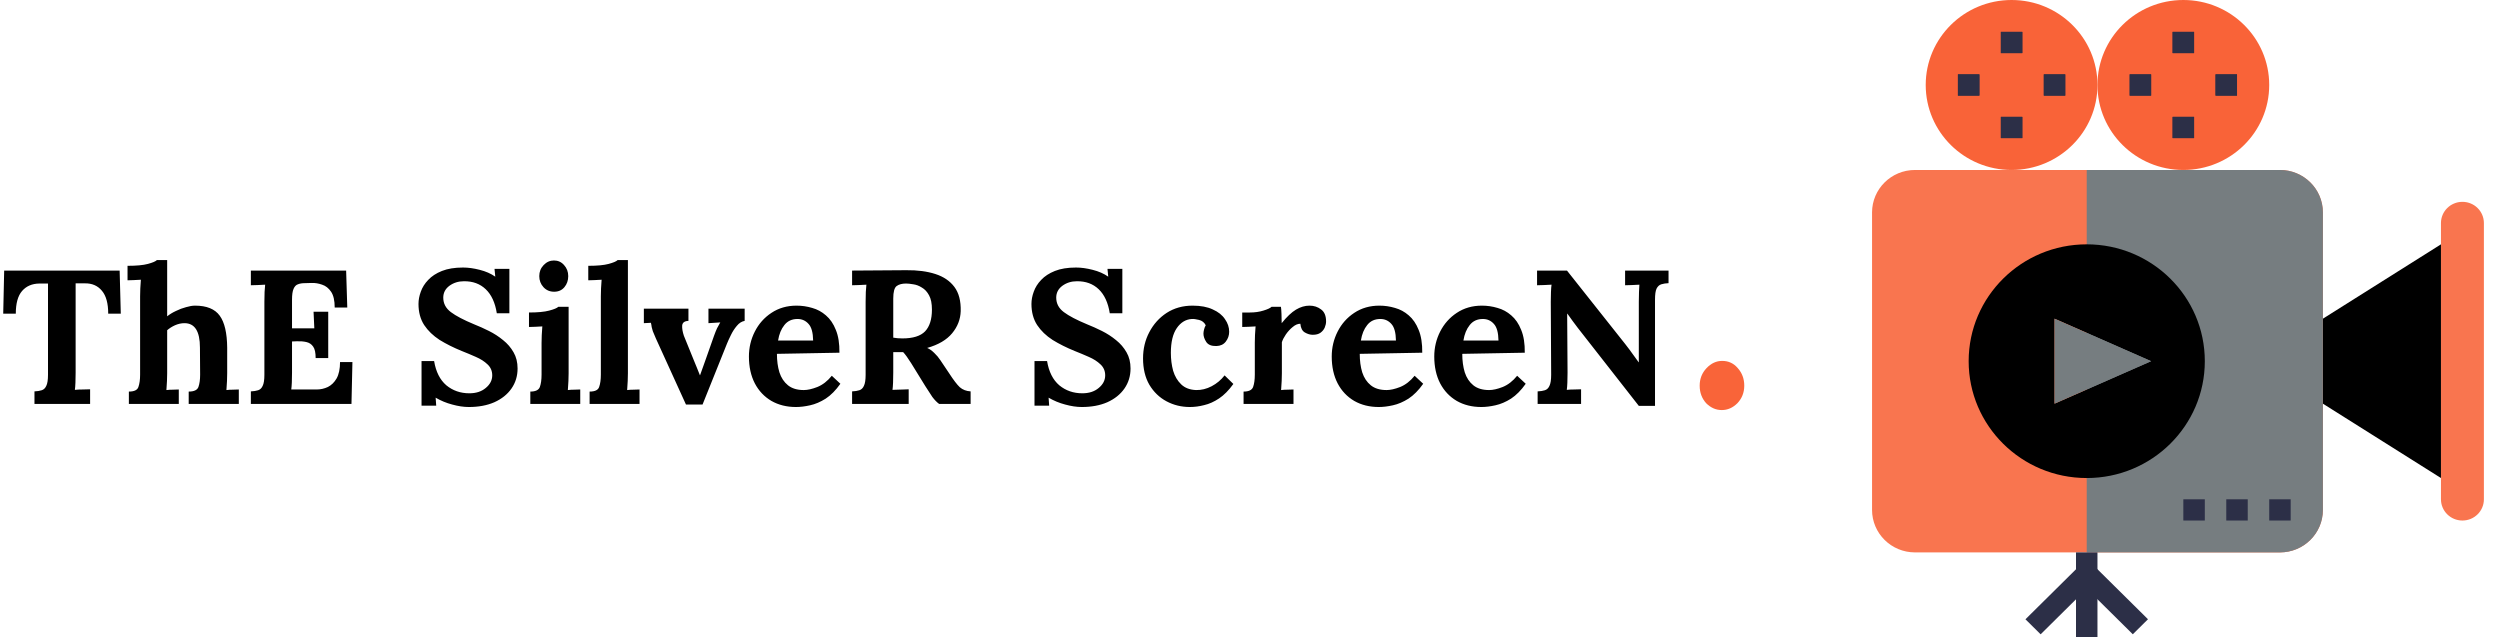 <svg width="2624" height="669" viewBox="0 0 2624 669" fill="none" xmlns="http://www.w3.org/2000/svg">
<path d="M2438.1 223C2438.1 198.37 2417.92 178.4 2393.03 178.4H2291.63H2111.37H2009.97C1985.08 178.4 1964.9 198.37 1964.9 223V535.2C1964.9 559.83 1985.08 579.8 2009.97 579.8H2190.23H2393.03C2417.92 579.8 2438.1 559.83 2438.1 535.2V423.7V334.5V223ZM2336.7 535.2H2359.23H2336.7ZM2381.77 535.2H2404.3H2381.77Z" fill="#F96338" fill-opacity="0.88"/>
<path d="M2584.57 211.85C2572.12 211.85 2562.03 221.829 2562.03 234.15V256.45V501.75V524.05C2562.03 536.371 2572.12 546.35 2584.57 546.35C2597.02 546.35 2607.1 536.371 2607.1 524.05V234.15C2607.1 221.829 2597.02 211.85 2584.57 211.85Z" fill="#F96338" fill-opacity="0.88"/>
<path d="M2438.1 334.5V423.7L2562.03 501.75V256.45L2438.1 334.5Z" fill="black"/>
<path d="M2201.5 89.2C2201.5 39.939 2161.14 0 2111.37 0C2061.59 0 2021.23 39.939 2021.23 89.2C2021.23 138.461 2061.59 178.4 2111.37 178.4C2161.14 178.4 2201.5 138.461 2201.5 89.2ZM2055.03 89.2H2077.57H2055.03ZM2111.37 144.95V122.65V144.95ZM2111.37 55.75V33.45V55.75ZM2145.17 89.2H2167.7H2145.17Z" fill="#F96338"/>
<path d="M2291.63 178.4C2341.41 178.4 2381.77 138.461 2381.77 89.2C2381.77 39.939 2341.41 0 2291.63 0C2241.86 0 2201.5 39.939 2201.5 89.2C2201.5 138.461 2241.86 178.4 2291.63 178.4ZM2347.97 89.2H2325.43H2347.97ZM2291.63 33.45V55.75V33.45ZM2291.63 122.65V144.95V122.65ZM2257.83 89.2H2235.3H2257.83Z" fill="#F96338"/>
<path d="M2393.03 178.4H2291.63H2190.23V379.1V579.8H2393.03C2417.92 579.8 2438.1 559.83 2438.1 535.2V423.7V334.5V223C2438.1 198.37 2417.92 178.4 2393.03 178.4Z" fill="#767D80"/>
<path d="M2190.23 256.45C2121.79 256.45 2066.3 311.364 2066.3 379.1C2066.3 446.836 2121.79 501.75 2190.23 501.75C2258.68 501.75 2314.17 446.836 2314.17 379.1C2314.17 311.364 2258.68 256.45 2190.23 256.45ZM2156.43 423.7V334.5L2257.83 379.1L2156.43 423.7Z" fill="black"/>
<path d="M2156.43 423.7L2257.83 379.1L2156.43 334.5V423.7Z" fill="#767D80"/>
<path d="M2201.5 579.8H2178.97V669H2201.5V579.8Z" fill="#2C2F47"/>
<path d="M2238.59 665.726L2254.52 649.958L2198.2 594.217L2182.27 609.986L2238.59 665.726Z" fill="#2C2F47"/>
<path d="M2141.85 665.77L2198.17 610.03L2182.24 594.262L2125.91 650.002L2141.85 665.77Z" fill="#2C2F47"/>
<path d="M2302.9 33.45H2280.37V55.75H2302.9V33.45Z" fill="#2C2F47"/>
<path d="M2302.9 122.65H2280.37V144.95H2302.9V122.65Z" fill="#2C2F47"/>
<path d="M2302.9 33.45H2280.37V55.75H2302.9V33.45Z" fill="#2C2F47"/>
<path d="M2302.9 122.65H2280.37V144.95H2302.9V122.65Z" fill="#2C2F47"/>
<path d="M2347.97 78.05H2325.43V100.35H2347.97V78.05Z" fill="#2C2F47"/>
<path d="M2257.83 78.05H2235.3V100.35H2257.83V78.05Z" fill="#2C2F47"/>
<path d="M2347.97 78.05H2325.43V100.35H2347.97V78.05Z" fill="#2C2F47"/>
<path d="M2257.83 78.05H2235.3V100.35H2257.83V78.05Z" fill="#2C2F47"/>
<path d="M2122.63 33.45H2100.1V55.75H2122.63V33.45Z" fill="#2C2F47"/>
<path d="M2122.63 122.65H2100.1V144.95H2122.63V122.65Z" fill="#2C2F47"/>
<path d="M2122.63 33.45H2100.1V55.75H2122.63V33.45Z" fill="#2C2F47"/>
<path d="M2122.63 122.65H2100.1V144.95H2122.63V122.65Z" fill="#2C2F47"/>
<path d="M2167.7 78.05H2145.17V100.35H2167.7V78.05Z" fill="#2C2F47"/>
<path d="M2077.57 78.05H2055.03V100.35H2077.57V78.05Z" fill="#2C2F47"/>
<path d="M2167.7 78.05H2145.17V100.35H2167.7V78.05Z" fill="#2C2F47"/>
<path d="M2077.57 78.05H2055.03V100.35H2077.57V78.05Z" fill="#2C2F47"/>
<path d="M2404.3 524.05H2381.77V546.35H2404.3V524.05Z" fill="#2C2F47"/>
<path d="M2359.23 524.05H2336.7V546.35H2359.23V524.05Z" fill="#2C2F47"/>
<path d="M2314.17 524.05H2291.63V546.35H2314.17V524.05Z" fill="#2C2F47"/>
<path d="M113.58 329.2C113.58 318.4 111.38 310.4 106.98 305.2C102.58 299.867 96.58 297.267 88.98 297.4H79.38V391.2C79.38 394.8 79.313 398.267 79.18 401.6C79.046 404.933 78.846 407.467 78.58 409.2C80.846 408.933 83.713 408.8 87.18 408.8C90.78 408.667 93.246 408.6 94.58 408.6V424H36.18V410.8C39.246 410.667 41.78 410.267 43.78 409.6C45.913 408.933 47.513 407.4 48.58 405C49.78 402.6 50.38 398.733 50.38 393.4V297.6H41.18C33.58 297.733 27.58 300.333 23.18 305.4C18.78 310.467 16.58 318.4 16.58 329.2H3.38L4.38 284H125.58L126.78 329.2H113.58ZM198.058 411C203.658 411 207.058 409.4 208.258 406.2C209.458 402.867 210.058 398.533 210.058 393.2L209.858 364.8C209.858 347.733 204.458 339.2 193.658 339.2C190.324 339.2 186.991 339.933 183.658 341.4C180.458 342.867 177.724 344.6 175.458 346.6V391.8C175.458 393.667 175.391 396.333 175.258 399.8C175.124 403.133 174.924 406.333 174.658 409.4C176.924 409.133 179.324 409 181.858 409C184.391 408.867 186.324 408.8 187.658 408.8V424H135.258V411C140.858 411 144.191 409.4 145.258 406.2C146.458 402.867 147.058 398.533 147.058 393.2V311C147.058 308.6 147.124 305.867 147.258 302.8C147.391 299.6 147.591 296.533 147.858 293.6C145.724 293.733 143.191 293.867 140.258 294C137.458 294 135.324 294.067 133.858 294.2V279C143.191 279 150.324 278.333 155.258 277C160.191 275.667 163.324 274.333 164.658 273H175.458V332C178.124 329.867 181.191 328 184.658 326.4C188.124 324.667 191.658 323.333 195.258 322.4C198.858 321.333 201.991 320.8 204.658 320.8C216.924 320.8 225.591 324.333 230.658 331.4C235.724 338.333 238.324 349.533 238.458 365V391.8C238.458 393.667 238.391 396.333 238.258 399.8C238.124 403.133 237.924 406.333 237.658 409.4C239.791 409.133 242.124 409 244.658 409C247.191 408.867 249.191 408.8 250.658 408.8V424H198.058V411ZM331.305 375.8C331.305 370.2 330.438 366.2 328.705 363.8C326.971 361.267 324.571 359.667 321.505 359C318.571 358.333 315.305 358.067 311.705 358.2L306.505 358.4V391.2C306.505 394.8 306.438 398.2 306.305 401.4C306.171 404.6 305.971 407.067 305.705 408.8H332.505C336.505 408.8 340.371 407.933 344.105 406.2C347.838 404.333 350.905 401.333 353.305 397.2C355.705 392.933 356.905 387.2 356.905 380H369.905L368.905 424H263.305V410.8C266.371 410.667 268.905 410.267 270.905 409.6C273.038 408.933 274.638 407.4 275.705 405C276.905 402.6 277.505 398.733 277.505 393.4V316.8C277.505 313.2 277.571 309.733 277.705 306.4C277.971 303.067 278.171 300.533 278.305 298.8C276.171 298.933 273.505 299.067 270.305 299.2C267.105 299.2 264.771 299.267 263.305 299.4V284H363.305L364.505 322.8H351.305C351.305 315.467 350.038 309.933 347.505 306.2C344.971 302.467 341.838 300 338.105 298.8C334.371 297.467 330.705 296.867 327.105 297L319.905 297.2C317.105 297.2 314.705 297.6 312.705 298.4C310.705 299.067 309.171 300.667 308.105 303.2C307.038 305.6 306.505 309.4 306.505 314.6V344.6H329.905L329.105 327.2H344.505V375.8H331.305ZM521.448 328.8C519.715 317.733 515.848 309.333 509.848 303.6C503.848 297.867 496.182 295.067 486.848 295.2C481.115 295.2 476.048 296.8 471.648 300C467.382 303.2 465.248 307.333 465.248 312.4C465.248 318.533 467.915 323.6 473.248 327.6C478.582 331.6 486.715 335.867 497.648 340.4C502.715 342.4 507.915 344.733 513.248 347.4C518.582 350.067 523.515 353.267 528.048 357C532.582 360.6 536.248 364.867 539.048 369.8C541.848 374.6 543.248 380.267 543.248 386.8C543.248 394.667 541.115 401.667 536.848 407.8C532.582 413.933 526.582 418.733 518.848 422.2C511.248 425.533 502.315 427.2 492.048 427.2C486.715 427.2 480.915 426.333 474.648 424.6C468.515 423 462.715 420.6 457.248 417.4L457.848 425.8H442.448V379H455.648C457.515 390.2 461.782 398.667 468.448 404.4C475.248 410 483.315 412.8 492.648 412.8C499.715 412.8 505.448 410.933 509.848 407.2C514.382 403.467 516.648 399.067 516.648 394C516.648 389.333 514.982 385.467 511.648 382.4C508.448 379.333 504.382 376.733 499.448 374.6C494.648 372.467 489.715 370.4 484.648 368.4C476.115 364.933 468.382 361.067 461.448 356.8C454.648 352.4 449.248 347.2 445.248 341.2C441.248 335.067 439.248 327.667 439.248 319C439.248 314.867 440.048 310.6 441.648 306.2C443.248 301.667 445.848 297.533 449.448 293.8C453.048 289.933 457.848 286.8 463.848 284.4C469.848 282 477.248 280.8 486.048 280.8C491.382 280.8 497.182 281.6 503.448 283.2C509.848 284.8 515.315 287.2 519.848 290.4L519.048 282.2H534.648V328.8H521.448ZM556.622 411C562.089 411 565.422 409.4 566.622 406.2C567.822 402.867 568.422 398.533 568.422 393.2V360C568.422 357.6 568.489 354.867 568.622 351.8C568.755 348.6 568.955 345.533 569.222 342.6C567.089 342.733 564.555 342.867 561.622 343C558.822 343 556.689 343.067 555.222 343.2V328C564.422 328 571.489 327.333 576.422 326C581.489 324.667 584.689 323.333 586.022 322H596.822V391.8C596.822 393.667 596.755 396.333 596.622 399.8C596.489 403.133 596.289 406.333 596.022 409.4C598.155 409.133 600.489 409 603.022 409C605.689 408.867 607.689 408.8 609.022 408.8V424H556.622V411ZM581.622 306.2C577.089 306.2 573.355 304.6 570.422 301.4C567.489 298.2 566.022 294.333 566.022 289.8C566.022 285.267 567.555 281.4 570.622 278.2C573.689 275 577.289 273.4 581.422 273.4C585.689 273.4 589.222 275 592.022 278.2C594.955 281.4 596.422 285.267 596.422 289.8C596.422 294.333 595.089 298.2 592.422 301.4C589.755 304.6 586.155 306.2 581.622 306.2ZM618.852 411C624.452 411 627.785 409.4 628.852 406.2C630.052 402.867 630.652 398.533 630.652 393.2V311C630.652 308.6 630.718 305.867 630.852 302.8C630.985 299.6 631.185 296.533 631.452 293.6C629.318 293.733 626.785 293.867 623.852 294C621.052 294 618.918 294.067 617.452 294.2V279C626.785 279 633.918 278.333 638.852 277C643.785 275.667 646.918 274.333 648.252 273H659.052V391.8C659.052 393.667 658.985 396.333 658.852 399.8C658.718 403.133 658.518 406.333 658.252 409.4C660.518 409.133 662.918 409 665.452 409C667.985 408.867 669.918 408.8 671.252 408.8V424H618.852V411ZM719.994 424.6L688.394 355.2C686.927 351.867 685.86 349.333 685.194 347.6C684.66 345.867 684.26 344.4 683.994 343.2C683.86 341.867 683.594 340.4 683.194 338.8L675.794 339.2V324H722.594V336.8C718.46 336.933 716.26 338.6 715.994 341.8C715.86 344.867 716.46 348.4 717.794 352.4L728.194 378C729.26 380.533 730.327 383.133 731.394 385.8C732.46 388.467 733.527 391.133 734.594 393.8H734.794C735.86 391 736.86 388.2 737.794 385.4C738.86 382.6 739.86 379.8 740.794 377L749.394 352.6C750.594 349.267 751.66 346.6 752.594 344.6C753.66 342.6 754.794 340.533 755.994 338.4L743.594 339.2V324H781.594V336.8C778.527 337.333 775.794 339.067 773.394 342C770.994 344.8 768.927 348 767.194 351.6C765.46 355.067 764.06 358.133 762.994 360.8L737.394 424.6H719.994ZM835.467 427.2C825.734 427.2 817.134 425.067 809.667 420.8C802.201 416.4 796.401 410.267 792.267 402.4C788.134 394.4 786.067 385 786.067 374.2C786.067 364.867 788.134 356.133 792.267 348C796.401 339.867 802.201 333.333 809.667 328.4C817.267 323.333 826.067 320.8 836.067 320.8C841.667 320.8 847.134 321.6 852.467 323.2C857.801 324.667 862.601 327.267 866.867 331C871.267 334.733 874.734 339.8 877.267 346.2C879.934 352.6 881.201 360.6 881.067 370.2L815.467 371.4C815.467 378.6 816.334 385.067 818.067 390.8C819.934 396.533 822.934 401.067 827.067 404.4C831.201 407.733 836.734 409.4 843.667 409.4C847.667 409.4 852.401 408.333 857.867 406.2C863.467 403.933 868.534 400 873.067 394.4L882.067 402.8C877.267 409.6 872.134 414.8 866.667 418.4C861.201 421.867 855.734 424.2 850.267 425.4C844.934 426.6 840.001 427.2 835.467 427.2ZM816.667 357.4H853.467C853.334 349.133 851.734 343.333 848.667 340C845.601 336.533 841.734 334.8 837.067 334.8C831.201 334.8 826.601 336.933 823.267 341.2C819.934 345.333 817.734 350.733 816.667 357.4ZM894.359 424V410.8C897.426 410.667 899.959 410.267 901.959 409.6C904.093 408.933 905.693 407.4 906.759 405C907.959 402.6 908.559 398.733 908.559 393.4V316.8C908.559 313.2 908.626 309.733 908.759 306.4C909.026 303.067 909.226 300.533 909.359 298.8C907.226 298.933 904.559 299.067 901.359 299.2C898.159 299.2 895.826 299.267 894.359 299.4V284C903.826 283.867 913.293 283.8 922.759 283.8C932.226 283.8 941.693 283.733 951.159 283.6C962.893 283.467 973.093 284.8 981.759 287.6C990.426 290.4 997.093 294.933 1001.76 301.2C1006.43 307.467 1008.63 315.933 1008.36 326.6C1008.09 335.133 1005.09 342.867 999.359 349.8C993.626 356.733 984.893 361.867 973.159 365.2C975.693 366.267 978.159 368 980.559 370.4C983.093 372.8 985.226 375.333 986.959 378L996.359 392C1000.76 398.8 1004.43 403.6 1007.36 406.4C1010.43 409.067 1014.23 410.533 1018.76 410.8V424H985.759C983.359 422.267 980.959 419.8 978.559 416.6C976.293 413.267 973.826 409.467 971.159 405.2L956.359 381.2C953.026 375.867 950.226 372 947.959 369.6H937.559V391C937.559 394.733 937.493 398.267 937.359 401.6C937.226 404.933 937.026 407.467 936.759 409.2C938.226 409.067 940.093 409 942.359 409C944.626 408.867 946.826 408.8 948.959 408.8C951.226 408.667 952.826 408.6 953.759 408.6V424H894.359ZM947.159 355.2C958.226 355.2 966.159 352.733 970.959 347.8C975.759 342.733 978.159 335.133 978.159 325C978.159 318.6 977.159 313.6 975.159 310C973.159 306.267 970.626 303.533 967.559 301.8C964.626 299.933 961.626 298.8 958.559 298.4C955.493 297.867 952.959 297.6 950.959 297.6C946.826 297.6 943.559 298.467 941.159 300.2C938.759 301.933 937.559 306.333 937.559 313.4V354.4C939.026 354.533 940.559 354.733 942.159 355C943.759 355.133 945.426 355.2 947.159 355.2ZM1164.81 328.8C1163.07 317.733 1159.21 309.333 1153.21 303.6C1147.21 297.867 1139.54 295.067 1130.21 295.2C1124.47 295.2 1119.41 296.8 1115.01 300C1110.74 303.2 1108.61 307.333 1108.61 312.4C1108.61 318.533 1111.27 323.6 1116.61 327.6C1121.94 331.6 1130.07 335.867 1141.01 340.4C1146.07 342.4 1151.27 344.733 1156.61 347.4C1161.94 350.067 1166.87 353.267 1171.41 357C1175.94 360.6 1179.61 364.867 1182.41 369.8C1185.21 374.6 1186.61 380.267 1186.61 386.8C1186.61 394.667 1184.47 401.667 1180.21 407.8C1175.94 413.933 1169.94 418.733 1162.21 422.2C1154.61 425.533 1145.67 427.2 1135.41 427.2C1130.07 427.2 1124.27 426.333 1118.01 424.6C1111.87 423 1106.07 420.6 1100.61 417.4L1101.21 425.8H1085.81V379H1099.01C1100.87 390.2 1105.14 398.667 1111.81 404.4C1118.61 410 1126.67 412.8 1136.01 412.8C1143.07 412.8 1148.81 410.933 1153.21 407.2C1157.74 403.467 1160.01 399.067 1160.01 394C1160.01 389.333 1158.34 385.467 1155.01 382.4C1151.81 379.333 1147.74 376.733 1142.81 374.6C1138.01 372.467 1133.07 370.4 1128.01 368.4C1119.47 364.933 1111.74 361.067 1104.81 356.8C1098.01 352.4 1092.61 347.2 1088.61 341.2C1084.61 335.067 1082.61 327.667 1082.61 319C1082.61 314.867 1083.41 310.6 1085.01 306.2C1086.61 301.667 1089.21 297.533 1092.81 293.8C1096.41 289.933 1101.21 286.8 1107.21 284.4C1113.21 282 1120.61 280.8 1129.41 280.8C1134.74 280.8 1140.54 281.6 1146.81 283.2C1153.21 284.8 1158.67 287.2 1163.21 290.4L1162.41 282.2H1178.01V328.8H1164.81ZM1248.94 427.2C1240.01 427.2 1231.81 425.2 1224.34 421.2C1216.87 417.2 1210.87 411.4 1206.34 403.8C1201.94 396.2 1199.74 387 1199.74 376.2C1199.74 366.067 1201.94 356.867 1206.34 348.6C1210.74 340.2 1216.81 333.467 1224.54 328.4C1232.41 323.333 1241.47 320.8 1251.74 320.8C1260.27 320.8 1267.34 322.133 1272.94 324.8C1278.67 327.333 1282.94 330.733 1285.74 335C1288.67 339.133 1290.14 343.533 1290.14 348.2C1290.14 352.067 1288.94 355.533 1286.54 358.6C1284.27 361.533 1281.01 363.067 1276.74 363.2C1271.67 363.333 1268.14 361.933 1266.14 359C1264.14 355.933 1263.14 353 1263.14 350.2C1263.14 349 1263.34 347.6 1263.74 346C1264.14 344.267 1264.74 342.733 1265.54 341.4C1264.07 338.467 1261.74 336.6 1258.54 335.8C1255.34 335 1252.81 334.667 1250.94 334.8C1244.54 335.2 1239.27 338.4 1235.14 344.4C1231.01 350.4 1228.94 359.067 1228.94 370.4C1228.94 377.067 1229.74 383.333 1231.34 389.2C1233.07 394.933 1235.87 399.667 1239.74 403.4C1243.61 407.133 1248.81 409.133 1255.34 409.4C1260.94 409.533 1266.41 408.2 1271.74 405.4C1277.07 402.6 1281.61 398.8 1285.34 394L1294.54 403C1289.74 409.667 1284.74 414.733 1279.54 418.2C1274.34 421.667 1269.14 424 1263.94 425.2C1258.87 426.533 1253.87 427.2 1248.94 427.2ZM1305.25 411C1310.72 411 1314.05 409.4 1315.25 406.2C1316.45 402.867 1317.05 398.533 1317.05 393.2V359.6C1317.05 357.2 1317.12 354.533 1317.25 351.6C1317.39 348.533 1317.59 345.533 1317.85 342.6C1315.72 342.733 1313.19 342.867 1310.25 343C1307.45 343 1305.32 343.067 1303.85 343.2V328H1311.85C1317.05 328 1321.79 327.333 1326.05 326C1330.45 324.667 1333.32 323.333 1334.65 322H1344.45C1344.72 323.333 1344.92 325.867 1345.05 329.6C1345.19 333.2 1345.25 336.4 1345.25 339.2C1350.59 332.533 1355.59 327.8 1360.25 325C1364.92 322.2 1369.65 320.8 1374.45 320.8C1379.12 320.8 1383.19 322.133 1386.65 324.8C1390.12 327.333 1391.85 331.533 1391.85 337.4C1391.85 339.4 1391.39 341.533 1390.45 343.8C1389.52 345.933 1388.05 347.733 1386.05 349.2C1384.05 350.667 1381.32 351.4 1377.85 351.4C1375.19 351.4 1372.45 350.6 1369.65 349C1366.85 347.4 1365.25 344.333 1364.85 339.8C1362.19 339.8 1359.52 340.933 1356.85 343.2C1354.19 345.333 1351.79 347.933 1349.65 351C1347.65 353.933 1346.25 356.667 1345.45 359.2V391.8C1345.45 393.667 1345.39 396.333 1345.25 399.8C1345.12 403.133 1344.92 406.333 1344.65 409.4C1346.79 409.133 1349.12 409 1351.65 409C1354.32 408.867 1356.32 408.8 1357.65 408.8V424H1305.25V411ZM1447.19 427.2C1437.45 427.2 1428.85 425.067 1421.39 420.8C1413.92 416.4 1408.12 410.267 1403.99 402.4C1399.85 394.4 1397.79 385 1397.79 374.2C1397.79 364.867 1399.85 356.133 1403.99 348C1408.12 339.867 1413.92 333.333 1421.39 328.4C1428.99 323.333 1437.79 320.8 1447.79 320.8C1453.39 320.8 1458.85 321.6 1464.19 323.2C1469.52 324.667 1474.32 327.267 1478.59 331C1482.99 334.733 1486.45 339.8 1488.99 346.2C1491.65 352.6 1492.92 360.6 1492.79 370.2L1427.19 371.4C1427.19 378.6 1428.05 385.067 1429.79 390.8C1431.65 396.533 1434.65 401.067 1438.79 404.4C1442.92 407.733 1448.45 409.4 1455.39 409.4C1459.39 409.4 1464.12 408.333 1469.59 406.2C1475.19 403.933 1480.25 400 1484.79 394.4L1493.79 402.8C1488.99 409.6 1483.85 414.8 1478.39 418.4C1472.92 421.867 1467.45 424.2 1461.99 425.4C1456.65 426.6 1451.72 427.2 1447.19 427.2ZM1428.39 357.4H1465.19C1465.05 349.133 1463.45 343.333 1460.39 340C1457.32 336.533 1453.45 334.8 1448.79 334.8C1442.92 334.8 1438.32 336.933 1434.99 341.2C1431.65 345.333 1429.45 350.733 1428.39 357.4ZM1554.8 427.2C1545.07 427.2 1536.47 425.067 1529 420.8C1521.54 416.4 1515.74 410.267 1511.6 402.4C1507.47 394.4 1505.4 385 1505.4 374.2C1505.4 364.867 1507.47 356.133 1511.6 348C1515.74 339.867 1521.54 333.333 1529 328.4C1536.6 323.333 1545.4 320.8 1555.4 320.8C1561 320.8 1566.47 321.6 1571.8 323.2C1577.14 324.667 1581.94 327.267 1586.2 331C1590.6 334.733 1594.07 339.8 1596.6 346.2C1599.27 352.6 1600.54 360.6 1600.4 370.2L1534.8 371.4C1534.8 378.6 1535.67 385.067 1537.4 390.8C1539.27 396.533 1542.27 401.067 1546.4 404.4C1550.54 407.733 1556.07 409.4 1563 409.4C1567 409.4 1571.74 408.333 1577.2 406.2C1582.8 403.933 1587.87 400 1592.4 394.4L1601.4 402.8C1596.6 409.6 1591.47 414.8 1586 418.4C1580.54 421.867 1575.07 424.2 1569.6 425.4C1564.27 426.6 1559.34 427.2 1554.8 427.2ZM1536 357.4H1572.8C1572.67 349.133 1571.07 343.333 1568 340C1564.94 336.533 1561.07 334.8 1556.4 334.8C1550.54 334.8 1545.94 336.933 1542.6 341.2C1539.27 345.333 1537.07 350.733 1536 357.4ZM1720.1 426L1656.1 344.2C1654.36 341.933 1652.56 339.533 1650.7 337C1648.83 334.467 1646.96 331.867 1645.1 329.2H1644.9L1645.3 391.2C1645.3 394.8 1645.23 398.267 1645.1 401.6C1644.96 404.933 1644.76 407.467 1644.5 409.2C1646.63 408.933 1649.3 408.8 1652.5 408.8C1655.83 408.667 1658.16 408.6 1659.5 408.6V424H1613.9V410.8C1616.96 410.667 1619.5 410.267 1621.5 409.6C1623.63 408.933 1625.23 407.4 1626.3 405C1627.5 402.6 1628.1 398.733 1628.1 393.4L1627.7 316.8C1627.7 313.2 1627.76 309.733 1627.9 306.4C1628.03 303.067 1628.23 300.533 1628.5 298.8C1626.36 298.933 1623.63 299.067 1620.3 299.2C1617.1 299.2 1614.76 299.267 1613.3 299.4V284H1644.7L1705.9 361.2C1709.23 365.467 1711.96 369.133 1714.1 372.2C1716.36 375.267 1718.3 377.933 1719.9 380.2H1720.1V316.8C1720.1 313.2 1720.16 309.733 1720.3 306.4C1720.43 303.067 1720.56 300.533 1720.7 298.8C1718.56 298.933 1715.9 299.067 1712.7 299.2C1709.5 299.2 1707.16 299.267 1705.7 299.4V284H1751.3V297.2C1748.36 297.333 1745.83 297.733 1743.7 298.4C1741.56 299.067 1739.9 300.6 1738.7 303C1737.63 305.267 1737.1 309.133 1737.1 314.6V426H1720.1Z" fill="black"/>
<path d="M1807.18 430.4C1801.05 430.4 1795.58 428 1790.78 423.2C1786.25 418.133 1783.98 412 1783.98 404.8C1783.98 397.6 1786.38 391.467 1791.18 386.4C1795.98 381.333 1801.45 378.8 1807.58 378.8C1814.25 378.8 1819.72 381.333 1823.98 386.4C1828.52 391.467 1830.78 397.6 1830.78 404.8C1830.78 412 1828.38 418.133 1823.58 423.2C1818.78 428 1813.32 430.4 1807.18 430.4Z" fill="#F96338" fill-opacity="0.99"/>
</svg>
